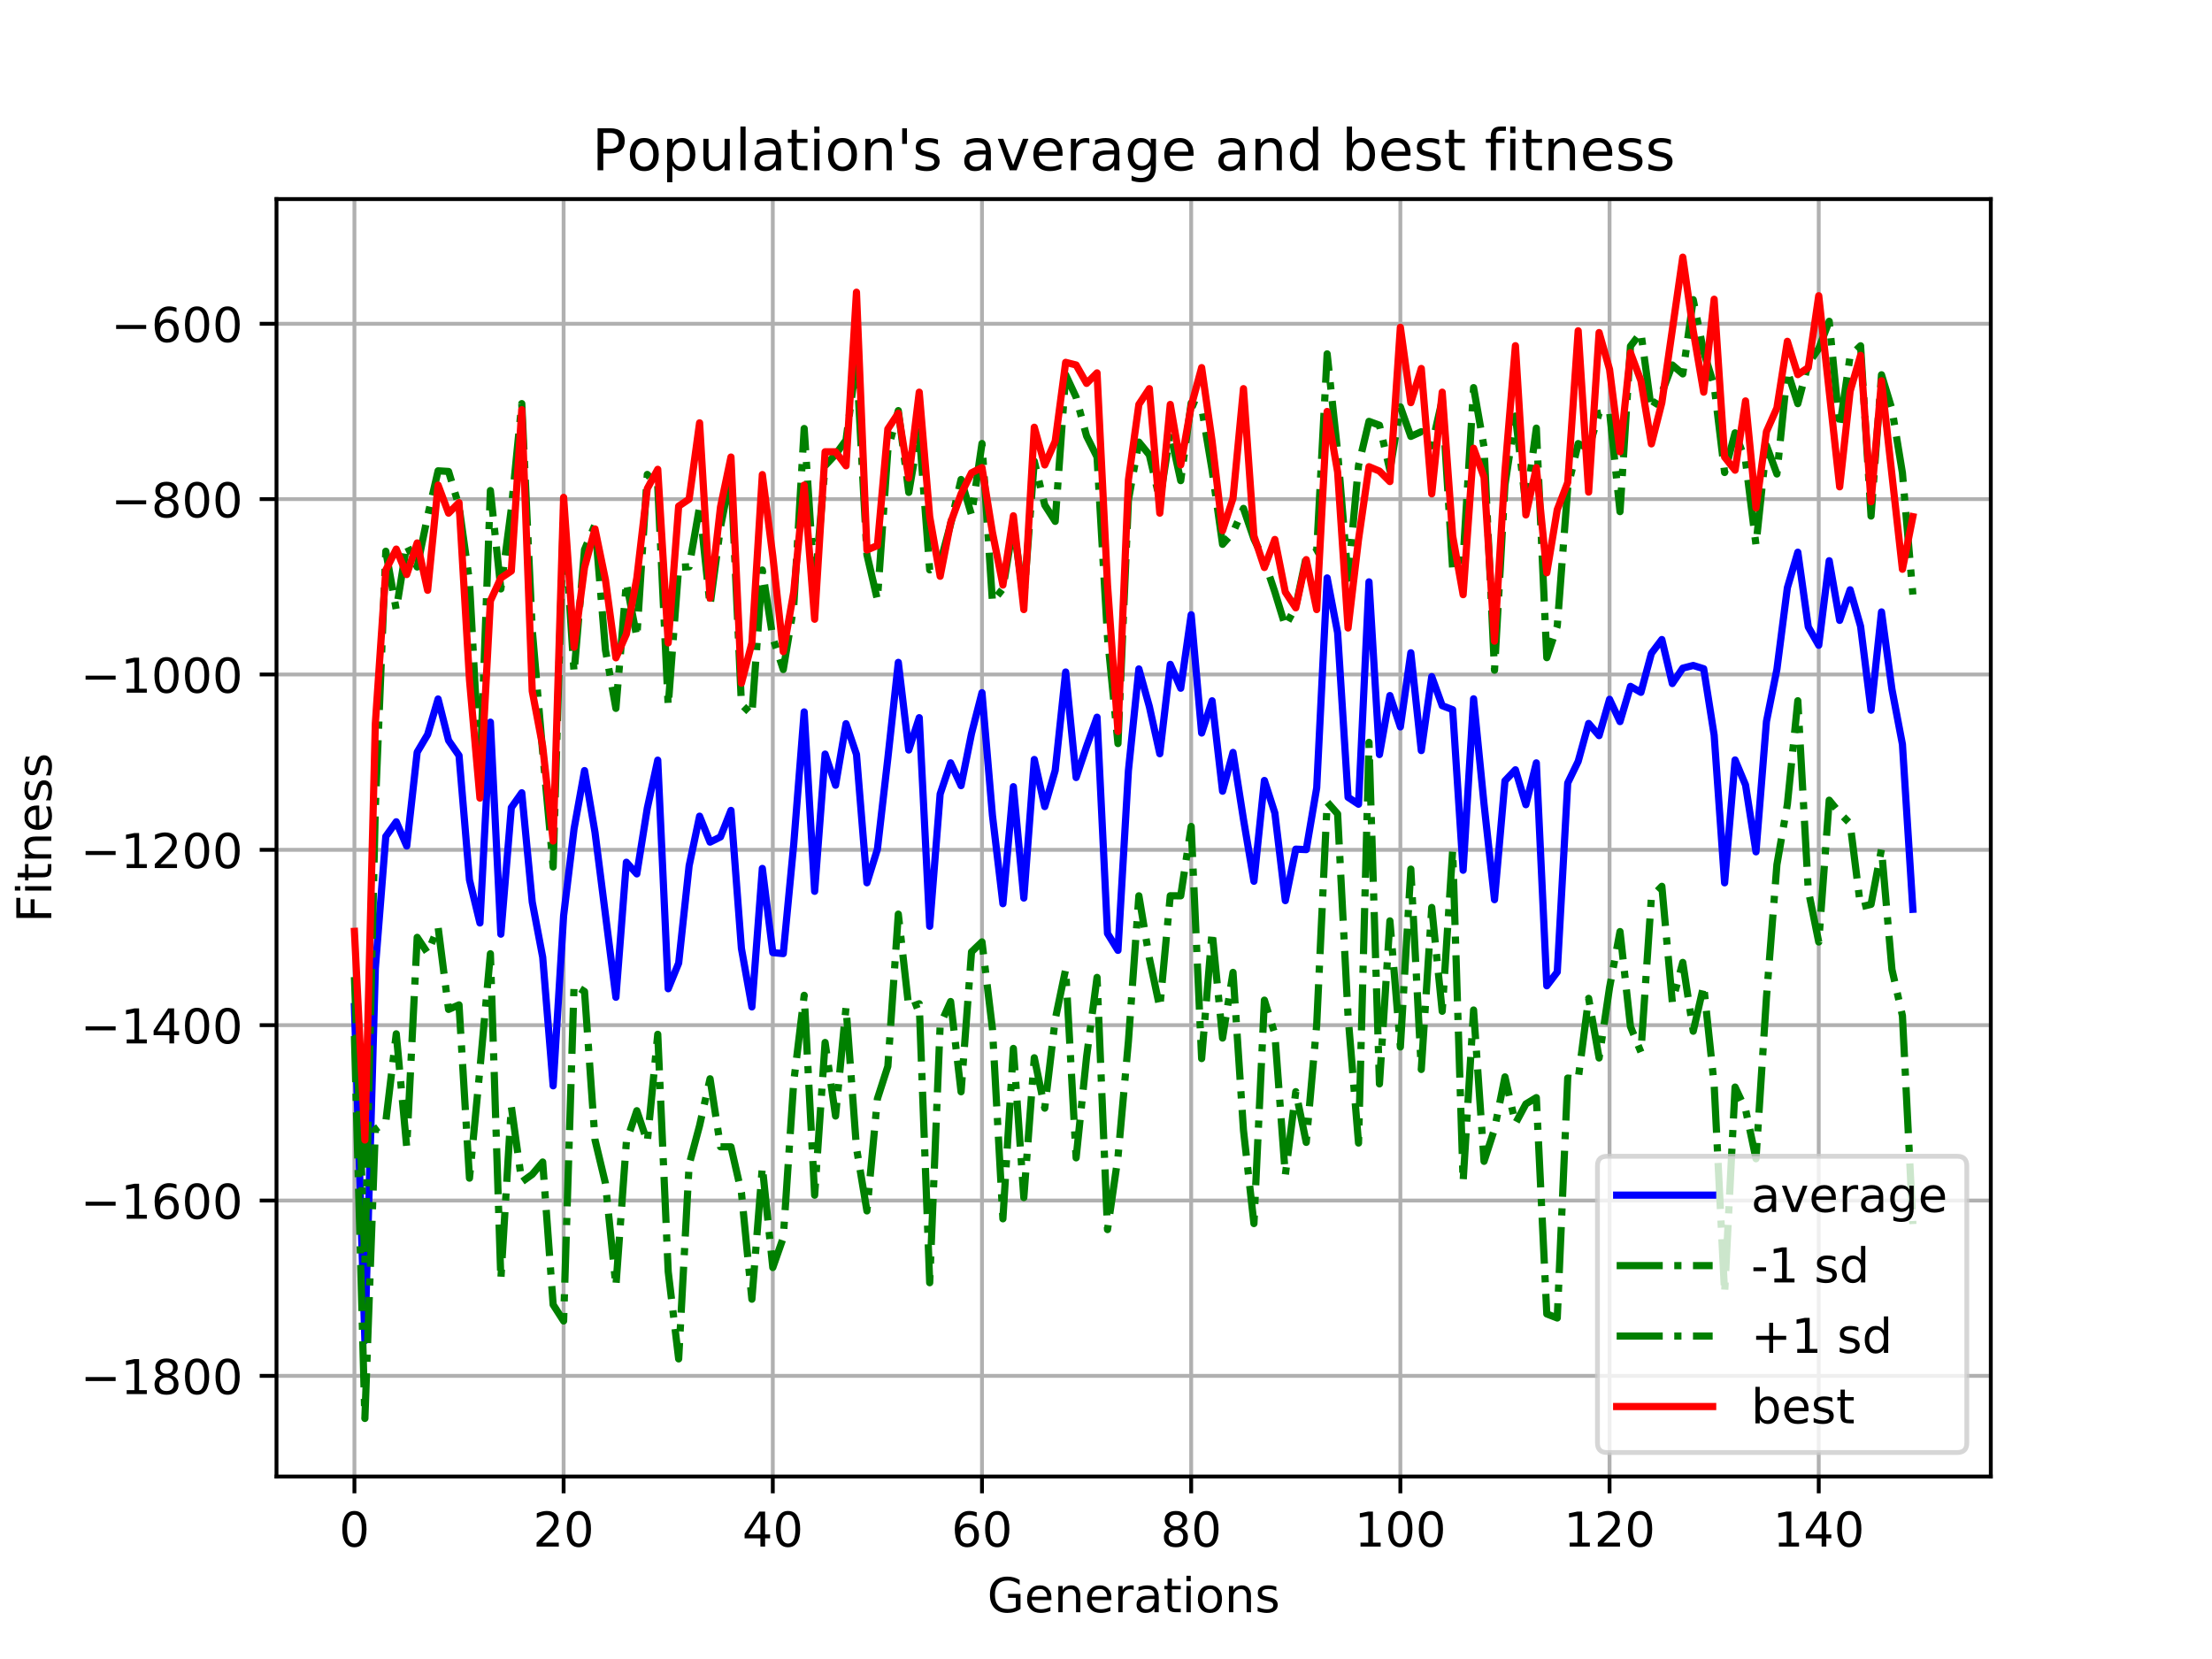 <?xml version="1.0" encoding="utf-8" standalone="no"?>
<!DOCTYPE svg PUBLIC "-//W3C//DTD SVG 1.1//EN"
  "http://www.w3.org/Graphics/SVG/1.1/DTD/svg11.dtd">
<!-- Created with matplotlib (https://matplotlib.org/) -->
<svg height="345.6pt" version="1.1" viewBox="0 0 460.8 345.6" width="460.8pt" xmlns="http://www.w3.org/2000/svg" xmlns:xlink="http://www.w3.org/1999/xlink">
 <defs>
  <style type="text/css">
*{stroke-linecap:butt;stroke-linejoin:round;}
  </style>
 </defs>
 <g id="figure_1">
  <g id="patch_1">
   <path d="M 0 345.6 
L 460.8 345.6 
L 460.8 0 
L 0 0 
z
" style="fill:#ffffff;"/>
  </g>
  <g id="axes_1">
   <g id="patch_2">
    <path d="M 57.6 307.584 
L 414.72 307.584 
L 414.72 41.472 
L 57.6 41.472 
z
" style="fill:#ffffff;"/>
   </g>
   <g id="matplotlib.axis_1">
    <g id="xtick_1">
     <g id="line2d_1">
      <path clip-path="url(#p728aa93c0d)" d="M 73.833 307.584 
L 73.833 41.472 
" style="fill:none;stroke:#b0b0b0;stroke-linecap:square;stroke-width:0.8;"/>
     </g>
     <g id="line2d_2">
      <defs>
       <path d="M 0 0 
L 0 3.5 
" id="m1c3fd3ff53" style="stroke:#000000;stroke-width:0.8;"/>
      </defs>
      <g>
       <use style="stroke:#000000;stroke-width:0.8;" x="73.833" xlink:href="#m1c3fd3ff53" y="307.584"/>
      </g>
     </g>
     <g id="text_1">
      <!-- 0 -->
      <defs>
       <path d="M 31.781 66.406 
Q 24.172 66.406 20.328 58.906 
Q 16.5 51.422 16.5 36.375 
Q 16.5 21.391 20.328 13.891 
Q 24.172 6.391 31.781 6.391 
Q 39.453 6.391 43.281 13.891 
Q 47.125 21.391 47.125 36.375 
Q 47.125 51.422 43.281 58.906 
Q 39.453 66.406 31.781 66.406 
z
M 31.781 74.219 
Q 44.047 74.219 50.516 64.516 
Q 56.984 54.828 56.984 36.375 
Q 56.984 17.969 50.516 8.266 
Q 44.047 -1.422 31.781 -1.422 
Q 19.531 -1.422 13.062 8.266 
Q 6.594 17.969 6.594 36.375 
Q 6.594 54.828 13.062 64.516 
Q 19.531 74.219 31.781 74.219 
z
" id="DejaVuSans-48"/>
      </defs>
      <g transform="translate(70.651 322.182)scale(0.1 -0.1)">
       <use xlink:href="#DejaVuSans-48"/>
      </g>
     </g>
    </g>
    <g id="xtick_2">
     <g id="line2d_3">
      <path clip-path="url(#p728aa93c0d)" d="M 117.411 307.584 
L 117.411 41.472 
" style="fill:none;stroke:#b0b0b0;stroke-linecap:square;stroke-width:0.8;"/>
     </g>
     <g id="line2d_4">
      <g>
       <use style="stroke:#000000;stroke-width:0.8;" x="117.411" xlink:href="#m1c3fd3ff53" y="307.584"/>
      </g>
     </g>
     <g id="text_2">
      <!-- 20 -->
      <defs>
       <path d="M 19.188 8.297 
L 53.609 8.297 
L 53.609 0 
L 7.328 0 
L 7.328 8.297 
Q 12.938 14.109 22.625 23.891 
Q 32.328 33.688 34.812 36.531 
Q 39.547 41.844 41.422 45.531 
Q 43.312 49.219 43.312 52.781 
Q 43.312 58.594 39.234 62.25 
Q 35.156 65.922 28.609 65.922 
Q 23.969 65.922 18.812 64.312 
Q 13.672 62.703 7.812 59.422 
L 7.812 69.391 
Q 13.766 71.781 18.938 73 
Q 24.125 74.219 28.422 74.219 
Q 39.75 74.219 46.484 68.547 
Q 53.219 62.891 53.219 53.422 
Q 53.219 48.922 51.531 44.891 
Q 49.859 40.875 45.406 35.406 
Q 44.188 33.984 37.641 27.219 
Q 31.109 20.453 19.188 8.297 
z
" id="DejaVuSans-50"/>
      </defs>
      <g transform="translate(111.048 322.182)scale(0.1 -0.1)">
       <use xlink:href="#DejaVuSans-50"/>
       <use x="63.623" xlink:href="#DejaVuSans-48"/>
      </g>
     </g>
    </g>
    <g id="xtick_3">
     <g id="line2d_5">
      <path clip-path="url(#p728aa93c0d)" d="M 160.988 307.584 
L 160.988 41.472 
" style="fill:none;stroke:#b0b0b0;stroke-linecap:square;stroke-width:0.8;"/>
     </g>
     <g id="line2d_6">
      <g>
       <use style="stroke:#000000;stroke-width:0.8;" x="160.988" xlink:href="#m1c3fd3ff53" y="307.584"/>
      </g>
     </g>
     <g id="text_3">
      <!-- 40 -->
      <defs>
       <path d="M 37.797 64.312 
L 12.891 25.391 
L 37.797 25.391 
z
M 35.203 72.906 
L 47.609 72.906 
L 47.609 25.391 
L 58.016 25.391 
L 58.016 17.188 
L 47.609 17.188 
L 47.609 0 
L 37.797 0 
L 37.797 17.188 
L 4.891 17.188 
L 4.891 26.703 
z
" id="DejaVuSans-52"/>
      </defs>
      <g transform="translate(154.626 322.182)scale(0.1 -0.1)">
       <use xlink:href="#DejaVuSans-52"/>
       <use x="63.623" xlink:href="#DejaVuSans-48"/>
      </g>
     </g>
    </g>
    <g id="xtick_4">
     <g id="line2d_7">
      <path clip-path="url(#p728aa93c0d)" d="M 204.566 307.584 
L 204.566 41.472 
" style="fill:none;stroke:#b0b0b0;stroke-linecap:square;stroke-width:0.8;"/>
     </g>
     <g id="line2d_8">
      <g>
       <use style="stroke:#000000;stroke-width:0.8;" x="204.566" xlink:href="#m1c3fd3ff53" y="307.584"/>
      </g>
     </g>
     <g id="text_4">
      <!-- 60 -->
      <defs>
       <path d="M 33.016 40.375 
Q 26.375 40.375 22.484 35.828 
Q 18.609 31.297 18.609 23.391 
Q 18.609 15.531 22.484 10.953 
Q 26.375 6.391 33.016 6.391 
Q 39.656 6.391 43.531 10.953 
Q 47.406 15.531 47.406 23.391 
Q 47.406 31.297 43.531 35.828 
Q 39.656 40.375 33.016 40.375 
z
M 52.594 71.297 
L 52.594 62.312 
Q 48.875 64.062 45.094 64.984 
Q 41.312 65.922 37.594 65.922 
Q 27.828 65.922 22.672 59.328 
Q 17.531 52.734 16.797 39.406 
Q 19.672 43.656 24.016 45.922 
Q 28.375 48.188 33.594 48.188 
Q 44.578 48.188 50.953 41.516 
Q 57.328 34.859 57.328 23.391 
Q 57.328 12.156 50.688 5.359 
Q 44.047 -1.422 33.016 -1.422 
Q 20.359 -1.422 13.672 8.266 
Q 6.984 17.969 6.984 36.375 
Q 6.984 53.656 15.188 63.938 
Q 23.391 74.219 37.203 74.219 
Q 40.922 74.219 44.703 73.484 
Q 48.484 72.75 52.594 71.297 
z
" id="DejaVuSans-54"/>
      </defs>
      <g transform="translate(198.204 322.182)scale(0.1 -0.1)">
       <use xlink:href="#DejaVuSans-54"/>
       <use x="63.623" xlink:href="#DejaVuSans-48"/>
      </g>
     </g>
    </g>
    <g id="xtick_5">
     <g id="line2d_9">
      <path clip-path="url(#p728aa93c0d)" d="M 248.144 307.584 
L 248.144 41.472 
" style="fill:none;stroke:#b0b0b0;stroke-linecap:square;stroke-width:0.8;"/>
     </g>
     <g id="line2d_10">
      <g>
       <use style="stroke:#000000;stroke-width:0.8;" x="248.144" xlink:href="#m1c3fd3ff53" y="307.584"/>
      </g>
     </g>
     <g id="text_5">
      <!-- 80 -->
      <defs>
       <path d="M 31.781 34.625 
Q 24.75 34.625 20.719 30.859 
Q 16.703 27.094 16.703 20.516 
Q 16.703 13.922 20.719 10.156 
Q 24.75 6.391 31.781 6.391 
Q 38.812 6.391 42.859 10.172 
Q 46.922 13.969 46.922 20.516 
Q 46.922 27.094 42.891 30.859 
Q 38.875 34.625 31.781 34.625 
z
M 21.922 38.812 
Q 15.578 40.375 12.031 44.719 
Q 8.5 49.078 8.5 55.328 
Q 8.5 64.062 14.719 69.141 
Q 20.953 74.219 31.781 74.219 
Q 42.672 74.219 48.875 69.141 
Q 55.078 64.062 55.078 55.328 
Q 55.078 49.078 51.531 44.719 
Q 48 40.375 41.703 38.812 
Q 48.828 37.156 52.797 32.312 
Q 56.781 27.484 56.781 20.516 
Q 56.781 9.906 50.312 4.234 
Q 43.844 -1.422 31.781 -1.422 
Q 19.734 -1.422 13.25 4.234 
Q 6.781 9.906 6.781 20.516 
Q 6.781 27.484 10.781 32.312 
Q 14.797 37.156 21.922 38.812 
z
M 18.312 54.391 
Q 18.312 48.734 21.844 45.562 
Q 25.391 42.391 31.781 42.391 
Q 38.141 42.391 41.719 45.562 
Q 45.312 48.734 45.312 54.391 
Q 45.312 60.062 41.719 63.234 
Q 38.141 66.406 31.781 66.406 
Q 25.391 66.406 21.844 63.234 
Q 18.312 60.062 18.312 54.391 
z
" id="DejaVuSans-56"/>
      </defs>
      <g transform="translate(241.781 322.182)scale(0.1 -0.1)">
       <use xlink:href="#DejaVuSans-56"/>
       <use x="63.623" xlink:href="#DejaVuSans-48"/>
      </g>
     </g>
    </g>
    <g id="xtick_6">
     <g id="line2d_11">
      <path clip-path="url(#p728aa93c0d)" d="M 291.722 307.584 
L 291.722 41.472 
" style="fill:none;stroke:#b0b0b0;stroke-linecap:square;stroke-width:0.8;"/>
     </g>
     <g id="line2d_12">
      <g>
       <use style="stroke:#000000;stroke-width:0.8;" x="291.722" xlink:href="#m1c3fd3ff53" y="307.584"/>
      </g>
     </g>
     <g id="text_6">
      <!-- 100 -->
      <defs>
       <path d="M 12.406 8.297 
L 28.516 8.297 
L 28.516 63.922 
L 10.984 60.406 
L 10.984 69.391 
L 28.422 72.906 
L 38.281 72.906 
L 38.281 8.297 
L 54.391 8.297 
L 54.391 0 
L 12.406 0 
z
" id="DejaVuSans-49"/>
      </defs>
      <g transform="translate(282.178 322.182)scale(0.1 -0.1)">
       <use xlink:href="#DejaVuSans-49"/>
       <use x="63.623" xlink:href="#DejaVuSans-48"/>
       <use x="127.246" xlink:href="#DejaVuSans-48"/>
      </g>
     </g>
    </g>
    <g id="xtick_7">
     <g id="line2d_13">
      <path clip-path="url(#p728aa93c0d)" d="M 335.299 307.584 
L 335.299 41.472 
" style="fill:none;stroke:#b0b0b0;stroke-linecap:square;stroke-width:0.8;"/>
     </g>
     <g id="line2d_14">
      <g>
       <use style="stroke:#000000;stroke-width:0.8;" x="335.299" xlink:href="#m1c3fd3ff53" y="307.584"/>
      </g>
     </g>
     <g id="text_7">
      <!-- 120 -->
      <g transform="translate(325.756 322.182)scale(0.1 -0.1)">
       <use xlink:href="#DejaVuSans-49"/>
       <use x="63.623" xlink:href="#DejaVuSans-50"/>
       <use x="127.246" xlink:href="#DejaVuSans-48"/>
      </g>
     </g>
    </g>
    <g id="xtick_8">
     <g id="line2d_15">
      <path clip-path="url(#p728aa93c0d)" d="M 378.877 307.584 
L 378.877 41.472 
" style="fill:none;stroke:#b0b0b0;stroke-linecap:square;stroke-width:0.8;"/>
     </g>
     <g id="line2d_16">
      <g>
       <use style="stroke:#000000;stroke-width:0.8;" x="378.877" xlink:href="#m1c3fd3ff53" y="307.584"/>
      </g>
     </g>
     <g id="text_8">
      <!-- 140 -->
      <g transform="translate(369.334 322.182)scale(0.1 -0.1)">
       <use xlink:href="#DejaVuSans-49"/>
       <use x="63.623" xlink:href="#DejaVuSans-52"/>
       <use x="127.246" xlink:href="#DejaVuSans-48"/>
      </g>
     </g>
    </g>
    <g id="text_9">
     <!-- Generations -->
     <defs>
      <path d="M 59.516 10.406 
L 59.516 29.984 
L 43.406 29.984 
L 43.406 38.094 
L 69.281 38.094 
L 69.281 6.781 
Q 63.578 2.734 56.688 0.656 
Q 49.812 -1.422 42 -1.422 
Q 24.906 -1.422 15.25 8.562 
Q 5.609 18.562 5.609 36.375 
Q 5.609 54.25 15.25 64.234 
Q 24.906 74.219 42 74.219 
Q 49.125 74.219 55.547 72.453 
Q 61.969 70.703 67.391 67.281 
L 67.391 56.781 
Q 61.922 61.422 55.766 63.766 
Q 49.609 66.109 42.828 66.109 
Q 29.438 66.109 22.719 58.641 
Q 16.016 51.172 16.016 36.375 
Q 16.016 21.625 22.719 14.156 
Q 29.438 6.688 42.828 6.688 
Q 48.047 6.688 52.141 7.594 
Q 56.25 8.5 59.516 10.406 
z
" id="DejaVuSans-71"/>
      <path d="M 56.203 29.594 
L 56.203 25.203 
L 14.891 25.203 
Q 15.484 15.922 20.484 11.062 
Q 25.484 6.203 34.422 6.203 
Q 39.594 6.203 44.453 7.469 
Q 49.312 8.734 54.109 11.281 
L 54.109 2.781 
Q 49.266 0.734 44.188 -0.344 
Q 39.109 -1.422 33.891 -1.422 
Q 20.797 -1.422 13.156 6.188 
Q 5.516 13.812 5.516 26.812 
Q 5.516 40.234 12.766 48.109 
Q 20.016 56 32.328 56 
Q 43.359 56 49.781 48.891 
Q 56.203 41.797 56.203 29.594 
z
M 47.219 32.234 
Q 47.125 39.594 43.094 43.984 
Q 39.062 48.391 32.422 48.391 
Q 24.906 48.391 20.391 44.141 
Q 15.875 39.891 15.188 32.172 
z
" id="DejaVuSans-101"/>
      <path d="M 54.891 33.016 
L 54.891 0 
L 45.906 0 
L 45.906 32.719 
Q 45.906 40.484 42.875 44.328 
Q 39.844 48.188 33.797 48.188 
Q 26.516 48.188 22.312 43.547 
Q 18.109 38.922 18.109 30.906 
L 18.109 0 
L 9.078 0 
L 9.078 54.688 
L 18.109 54.688 
L 18.109 46.188 
Q 21.344 51.125 25.703 53.562 
Q 30.078 56 35.797 56 
Q 45.219 56 50.047 50.172 
Q 54.891 44.344 54.891 33.016 
z
" id="DejaVuSans-110"/>
      <path d="M 41.109 46.297 
Q 39.594 47.172 37.812 47.578 
Q 36.031 48 33.891 48 
Q 26.266 48 22.188 43.047 
Q 18.109 38.094 18.109 28.812 
L 18.109 0 
L 9.078 0 
L 9.078 54.688 
L 18.109 54.688 
L 18.109 46.188 
Q 20.953 51.172 25.484 53.578 
Q 30.031 56 36.531 56 
Q 37.453 56 38.578 55.875 
Q 39.703 55.766 41.062 55.516 
z
" id="DejaVuSans-114"/>
      <path d="M 34.281 27.484 
Q 23.391 27.484 19.188 25 
Q 14.984 22.516 14.984 16.5 
Q 14.984 11.719 18.141 8.906 
Q 21.297 6.109 26.703 6.109 
Q 34.188 6.109 38.703 11.406 
Q 43.219 16.703 43.219 25.484 
L 43.219 27.484 
z
M 52.203 31.203 
L 52.203 0 
L 43.219 0 
L 43.219 8.297 
Q 40.141 3.328 35.547 0.953 
Q 30.953 -1.422 24.312 -1.422 
Q 15.922 -1.422 10.953 3.297 
Q 6 8.016 6 15.922 
Q 6 25.141 12.172 29.828 
Q 18.359 34.516 30.609 34.516 
L 43.219 34.516 
L 43.219 35.406 
Q 43.219 41.609 39.141 45 
Q 35.062 48.391 27.688 48.391 
Q 23 48.391 18.547 47.266 
Q 14.109 46.141 10.016 43.891 
L 10.016 52.203 
Q 14.938 54.109 19.578 55.047 
Q 24.219 56 28.609 56 
Q 40.484 56 46.344 49.844 
Q 52.203 43.703 52.203 31.203 
z
" id="DejaVuSans-97"/>
      <path d="M 18.312 70.219 
L 18.312 54.688 
L 36.812 54.688 
L 36.812 47.703 
L 18.312 47.703 
L 18.312 18.016 
Q 18.312 11.328 20.141 9.422 
Q 21.969 7.516 27.594 7.516 
L 36.812 7.516 
L 36.812 0 
L 27.594 0 
Q 17.188 0 13.234 3.875 
Q 9.281 7.766 9.281 18.016 
L 9.281 47.703 
L 2.688 47.703 
L 2.688 54.688 
L 9.281 54.688 
L 9.281 70.219 
z
" id="DejaVuSans-116"/>
      <path d="M 9.422 54.688 
L 18.406 54.688 
L 18.406 0 
L 9.422 0 
z
M 9.422 75.984 
L 18.406 75.984 
L 18.406 64.594 
L 9.422 64.594 
z
" id="DejaVuSans-105"/>
      <path d="M 30.609 48.391 
Q 23.391 48.391 19.188 42.75 
Q 14.984 37.109 14.984 27.297 
Q 14.984 17.484 19.156 11.844 
Q 23.344 6.203 30.609 6.203 
Q 37.797 6.203 41.984 11.859 
Q 46.188 17.531 46.188 27.297 
Q 46.188 37.016 41.984 42.703 
Q 37.797 48.391 30.609 48.391 
z
M 30.609 56 
Q 42.328 56 49.016 48.375 
Q 55.719 40.766 55.719 27.297 
Q 55.719 13.875 49.016 6.219 
Q 42.328 -1.422 30.609 -1.422 
Q 18.844 -1.422 12.172 6.219 
Q 5.516 13.875 5.516 27.297 
Q 5.516 40.766 12.172 48.375 
Q 18.844 56 30.609 56 
z
" id="DejaVuSans-111"/>
      <path d="M 44.281 53.078 
L 44.281 44.578 
Q 40.484 46.531 36.375 47.5 
Q 32.281 48.484 27.875 48.484 
Q 21.188 48.484 17.844 46.438 
Q 14.5 44.391 14.5 40.281 
Q 14.5 37.156 16.891 35.375 
Q 19.281 33.594 26.516 31.984 
L 29.594 31.297 
Q 39.156 29.25 43.188 25.516 
Q 47.219 21.781 47.219 15.094 
Q 47.219 7.469 41.188 3.016 
Q 35.156 -1.422 24.609 -1.422 
Q 20.219 -1.422 15.453 -0.562 
Q 10.688 0.297 5.422 2 
L 5.422 11.281 
Q 10.406 8.688 15.234 7.391 
Q 20.062 6.109 24.812 6.109 
Q 31.156 6.109 34.562 8.281 
Q 37.984 10.453 37.984 14.406 
Q 37.984 18.062 35.516 20.016 
Q 33.062 21.969 24.703 23.781 
L 21.578 24.516 
Q 13.234 26.266 9.516 29.906 
Q 5.812 33.547 5.812 39.891 
Q 5.812 47.609 11.281 51.797 
Q 16.75 56 26.812 56 
Q 31.781 56 36.172 55.266 
Q 40.578 54.547 44.281 53.078 
z
" id="DejaVuSans-115"/>
     </defs>
     <g transform="translate(205.662 335.861)scale(0.1 -0.1)">
      <use xlink:href="#DejaVuSans-71"/>
      <use x="77.49" xlink:href="#DejaVuSans-101"/>
      <use x="139.014" xlink:href="#DejaVuSans-110"/>
      <use x="202.393" xlink:href="#DejaVuSans-101"/>
      <use x="263.916" xlink:href="#DejaVuSans-114"/>
      <use x="305.029" xlink:href="#DejaVuSans-97"/>
      <use x="366.309" xlink:href="#DejaVuSans-116"/>
      <use x="405.518" xlink:href="#DejaVuSans-105"/>
      <use x="433.301" xlink:href="#DejaVuSans-111"/>
      <use x="494.482" xlink:href="#DejaVuSans-110"/>
      <use x="557.861" xlink:href="#DejaVuSans-115"/>
     </g>
    </g>
   </g>
   <g id="matplotlib.axis_2">
    <g id="ytick_1">
     <g id="line2d_17">
      <path clip-path="url(#p728aa93c0d)" d="M 57.6 286.617 
L 414.72 286.617 
" style="fill:none;stroke:#b0b0b0;stroke-linecap:square;stroke-width:0.8;"/>
     </g>
     <g id="line2d_18">
      <defs>
       <path d="M 0 0 
L -3.5 0 
" id="m22ca038b5f" style="stroke:#000000;stroke-width:0.8;"/>
      </defs>
      <g>
       <use style="stroke:#000000;stroke-width:0.8;" x="57.6" xlink:href="#m22ca038b5f" y="286.617"/>
      </g>
     </g>
     <g id="text_10">
      <!-- −1800 -->
      <defs>
       <path d="M 10.594 35.5 
L 73.188 35.5 
L 73.188 27.203 
L 10.594 27.203 
z
" id="DejaVuSans-8722"/>
      </defs>
      <g transform="translate(16.77 290.416)scale(0.1 -0.1)">
       <use xlink:href="#DejaVuSans-8722"/>
       <use x="83.789" xlink:href="#DejaVuSans-49"/>
       <use x="147.412" xlink:href="#DejaVuSans-56"/>
       <use x="211.035" xlink:href="#DejaVuSans-48"/>
       <use x="274.658" xlink:href="#DejaVuSans-48"/>
      </g>
     </g>
    </g>
    <g id="ytick_2">
     <g id="line2d_19">
      <path clip-path="url(#p728aa93c0d)" d="M 57.6 250.089 
L 414.72 250.089 
" style="fill:none;stroke:#b0b0b0;stroke-linecap:square;stroke-width:0.8;"/>
     </g>
     <g id="line2d_20">
      <g>
       <use style="stroke:#000000;stroke-width:0.8;" x="57.6" xlink:href="#m22ca038b5f" y="250.089"/>
      </g>
     </g>
     <g id="text_11">
      <!-- −1600 -->
      <g transform="translate(16.77 253.888)scale(0.1 -0.1)">
       <use xlink:href="#DejaVuSans-8722"/>
       <use x="83.789" xlink:href="#DejaVuSans-49"/>
       <use x="147.412" xlink:href="#DejaVuSans-54"/>
       <use x="211.035" xlink:href="#DejaVuSans-48"/>
       <use x="274.658" xlink:href="#DejaVuSans-48"/>
      </g>
     </g>
    </g>
    <g id="ytick_3">
     <g id="line2d_21">
      <path clip-path="url(#p728aa93c0d)" d="M 57.6 213.561 
L 414.72 213.561 
" style="fill:none;stroke:#b0b0b0;stroke-linecap:square;stroke-width:0.8;"/>
     </g>
     <g id="line2d_22">
      <g>
       <use style="stroke:#000000;stroke-width:0.8;" x="57.6" xlink:href="#m22ca038b5f" y="213.561"/>
      </g>
     </g>
     <g id="text_12">
      <!-- −1400 -->
      <g transform="translate(16.77 217.36)scale(0.1 -0.1)">
       <use xlink:href="#DejaVuSans-8722"/>
       <use x="83.789" xlink:href="#DejaVuSans-49"/>
       <use x="147.412" xlink:href="#DejaVuSans-52"/>
       <use x="211.035" xlink:href="#DejaVuSans-48"/>
       <use x="274.658" xlink:href="#DejaVuSans-48"/>
      </g>
     </g>
    </g>
    <g id="ytick_4">
     <g id="line2d_23">
      <path clip-path="url(#p728aa93c0d)" d="M 57.6 177.033 
L 414.72 177.033 
" style="fill:none;stroke:#b0b0b0;stroke-linecap:square;stroke-width:0.8;"/>
     </g>
     <g id="line2d_24">
      <g>
       <use style="stroke:#000000;stroke-width:0.8;" x="57.6" xlink:href="#m22ca038b5f" y="177.033"/>
      </g>
     </g>
     <g id="text_13">
      <!-- −1200 -->
      <g transform="translate(16.77 180.832)scale(0.1 -0.1)">
       <use xlink:href="#DejaVuSans-8722"/>
       <use x="83.789" xlink:href="#DejaVuSans-49"/>
       <use x="147.412" xlink:href="#DejaVuSans-50"/>
       <use x="211.035" xlink:href="#DejaVuSans-48"/>
       <use x="274.658" xlink:href="#DejaVuSans-48"/>
      </g>
     </g>
    </g>
    <g id="ytick_5">
     <g id="line2d_25">
      <path clip-path="url(#p728aa93c0d)" d="M 57.6 140.505 
L 414.72 140.505 
" style="fill:none;stroke:#b0b0b0;stroke-linecap:square;stroke-width:0.8;"/>
     </g>
     <g id="line2d_26">
      <g>
       <use style="stroke:#000000;stroke-width:0.8;" x="57.6" xlink:href="#m22ca038b5f" y="140.505"/>
      </g>
     </g>
     <g id="text_14">
      <!-- −1000 -->
      <g transform="translate(16.77 144.304)scale(0.1 -0.1)">
       <use xlink:href="#DejaVuSans-8722"/>
       <use x="83.789" xlink:href="#DejaVuSans-49"/>
       <use x="147.412" xlink:href="#DejaVuSans-48"/>
       <use x="211.035" xlink:href="#DejaVuSans-48"/>
       <use x="274.658" xlink:href="#DejaVuSans-48"/>
      </g>
     </g>
    </g>
    <g id="ytick_6">
     <g id="line2d_27">
      <path clip-path="url(#p728aa93c0d)" d="M 57.6 103.977 
L 414.72 103.977 
" style="fill:none;stroke:#b0b0b0;stroke-linecap:square;stroke-width:0.8;"/>
     </g>
     <g id="line2d_28">
      <g>
       <use style="stroke:#000000;stroke-width:0.8;" x="57.6" xlink:href="#m22ca038b5f" y="103.977"/>
      </g>
     </g>
     <g id="text_15">
      <!-- −800 -->
      <g transform="translate(23.133 107.776)scale(0.1 -0.1)">
       <use xlink:href="#DejaVuSans-8722"/>
       <use x="83.789" xlink:href="#DejaVuSans-56"/>
       <use x="147.412" xlink:href="#DejaVuSans-48"/>
       <use x="211.035" xlink:href="#DejaVuSans-48"/>
      </g>
     </g>
    </g>
    <g id="ytick_7">
     <g id="line2d_29">
      <path clip-path="url(#p728aa93c0d)" d="M 57.6 67.449 
L 414.72 67.449 
" style="fill:none;stroke:#b0b0b0;stroke-linecap:square;stroke-width:0.8;"/>
     </g>
     <g id="line2d_30">
      <g>
       <use style="stroke:#000000;stroke-width:0.8;" x="57.6" xlink:href="#m22ca038b5f" y="67.449"/>
      </g>
     </g>
     <g id="text_16">
      <!-- −600 -->
      <g transform="translate(23.133 71.248)scale(0.1 -0.1)">
       <use xlink:href="#DejaVuSans-8722"/>
       <use x="83.789" xlink:href="#DejaVuSans-54"/>
       <use x="147.412" xlink:href="#DejaVuSans-48"/>
       <use x="211.035" xlink:href="#DejaVuSans-48"/>
      </g>
     </g>
    </g>
    <g id="text_17">
     <!-- Fitness -->
     <defs>
      <path d="M 9.812 72.906 
L 51.703 72.906 
L 51.703 64.594 
L 19.672 64.594 
L 19.672 43.109 
L 48.578 43.109 
L 48.578 34.812 
L 19.672 34.812 
L 19.672 0 
L 9.812 0 
z
" id="DejaVuSans-70"/>
     </defs>
     <g transform="translate(10.691 192.202)rotate(-90)scale(0.1 -0.1)">
      <use xlink:href="#DejaVuSans-70"/>
      <use x="57.41" xlink:href="#DejaVuSans-105"/>
      <use x="85.193" xlink:href="#DejaVuSans-116"/>
      <use x="124.402" xlink:href="#DejaVuSans-110"/>
      <use x="187.781" xlink:href="#DejaVuSans-101"/>
      <use x="249.305" xlink:href="#DejaVuSans-115"/>
      <use x="301.404" xlink:href="#DejaVuSans-115"/>
     </g>
    </g>
   </g>
   <g id="line2d_31">
    <path clip-path="url(#p728aa93c0d)" d="M 73.833 209.689 
L 76.012 279.308 
L 78.191 201.722 
L 80.369 174.246 
L 82.548 171.192 
L 84.727 176.244 
L 86.906 156.69 
L 89.085 153.008 
L 91.264 145.611 
L 93.443 154.247 
L 95.622 157.388 
L 97.801 183.283 
L 99.979 192.272 
L 102.158 150.437 
L 104.337 194.603 
L 106.516 168.244 
L 108.695 165.15 
L 110.874 187.9 
L 113.053 199.399 
L 115.232 226.2 
L 117.411 190.76 
L 119.589 172.642 
L 121.768 160.529 
L 123.947 173.376 
L 128.305 207.749 
L 130.484 179.619 
L 132.663 182.048 
L 134.842 168.361 
L 137.021 158.352 
L 139.199 205.974 
L 141.378 200.63 
L 143.557 180.35 
L 145.736 170.023 
L 147.915 175.433 
L 150.094 174.344 
L 152.273 168.821 
L 154.452 197.584 
L 156.631 209.762 
L 158.809 180.908 
L 160.988 198.442 
L 163.167 198.657 
L 165.346 175.904 
L 167.525 148.304 
L 169.704 185.679 
L 171.883 157.089 
L 174.062 163.58 
L 176.241 150.758 
L 178.419 157.158 
L 180.598 183.9 
L 182.777 176.927 
L 184.956 157.951 
L 187.135 137.984 
L 189.314 156.244 
L 191.493 149.508 
L 193.672 192.966 
L 195.851 165.401 
L 198.029 158.916 
L 200.208 163.664 
L 202.387 152.794 
L 204.566 144.3 
L 206.745 169.867 
L 208.924 188.258 
L 211.103 163.883 
L 213.282 187.082 
L 215.461 158.217 
L 217.639 168.026 
L 219.818 160.493 
L 221.997 139.989 
L 224.176 161.972 
L 226.355 155.496 
L 228.534 149.403 
L 230.713 194.449 
L 232.892 197.981 
L 235.071 160.534 
L 237.249 139.354 
L 239.428 147.178 
L 241.607 157.019 
L 243.786 138.397 
L 245.965 143.372 
L 248.144 128.06 
L 250.323 152.702 
L 252.502 145.988 
L 254.681 164.822 
L 256.859 156.745 
L 259.038 170.684 
L 261.217 183.586 
L 263.396 162.586 
L 265.575 169.366 
L 267.754 187.615 
L 269.933 176.894 
L 272.112 176.989 
L 274.291 164.135 
L 276.469 120.392 
L 278.648 131.807 
L 280.827 166.093 
L 283.006 167.536 
L 285.185 121.211 
L 287.364 157.187 
L 289.543 144.895 
L 291.722 151.43 
L 293.901 135.983 
L 296.079 156.362 
L 298.258 140.95 
L 300.437 147.007 
L 302.616 147.84 
L 304.795 181.288 
L 306.974 145.575 
L 309.153 167.521 
L 311.332 187.421 
L 313.511 162.659 
L 315.689 160.361 
L 317.868 167.634 
L 320.047 158.922 
L 322.226 205.36 
L 324.405 202.489 
L 326.584 163.116 
L 328.763 158.612 
L 330.942 150.707 
L 333.121 153.249 
L 335.299 145.677 
L 337.478 150.324 
L 339.657 142.985 
L 341.836 144.231 
L 344.015 136.11 
L 346.194 133.225 
L 348.373 142.393 
L 350.552 139.19 
L 352.731 138.627 
L 354.909 139.31 
L 357.088 153.14 
L 359.267 183.911 
L 361.446 158.312 
L 363.625 163.521 
L 365.804 177.453 
L 367.983 150.305 
L 370.162 139.435 
L 372.341 122.442 
L 374.519 115.034 
L 376.698 130.606 
L 378.877 134.419 
L 381.056 116.809 
L 383.235 129.236 
L 385.414 122.862 
L 387.593 130.478 
L 389.772 147.949 
L 391.951 127.472 
L 394.129 143.602 
L 396.308 155.047 
L 398.487 189.427 
L 398.487 189.427 
" style="fill:none;stroke:#0000ff;stroke-linecap:square;stroke-width:1.5;"/>
   </g>
   <g id="line2d_32">
    <path clip-path="url(#p728aa93c0d)" d="M 73.833 215.834 
L 76.012 295.488 
L 78.191 235.272 
L 80.369 233.659 
L 82.548 215.363 
L 84.727 238.977 
L 86.906 195.266 
L 89.085 198.538 
L 91.264 193.144 
L 93.443 210.281 
L 95.622 209.337 
L 97.801 245.435 
L 99.979 222.673 
L 102.158 198.686 
L 104.337 266.524 
L 106.516 230.494 
L 108.695 246.221 
L 110.874 244.648 
L 113.053 242.067 
L 115.232 271.79 
L 117.411 275.186 
L 119.589 205.158 
L 121.768 206.554 
L 123.947 237.445 
L 126.126 246.523 
L 128.305 267.933 
L 130.484 237.865 
L 132.663 231.381 
L 134.842 237.885 
L 137.021 215.461 
L 139.199 264.893 
L 141.378 283.083 
L 143.557 242.633 
L 145.736 234.479 
L 147.915 224.727 
L 150.094 238.899 
L 152.273 238.906 
L 154.452 248.434 
L 156.631 270.648 
L 158.809 243.074 
L 160.988 264.048 
L 163.167 257.839 
L 165.346 225.407 
L 167.525 207.342 
L 169.704 248.98 
L 171.883 217.164 
L 174.062 232.49 
L 176.241 209.821 
L 178.419 239.139 
L 180.598 252.257 
L 182.777 228.9 
L 184.956 222.131 
L 187.135 190.429 
L 189.314 209.911 
L 191.493 209.099 
L 193.672 267.213 
L 195.851 213.539 
L 198.029 208.635 
L 200.208 227.438 
L 202.387 198.295 
L 204.566 196.209 
L 206.745 214.337 
L 208.924 253.9 
L 211.103 218.409 
L 213.282 249.472 
L 215.461 220.352 
L 217.639 230.853 
L 219.818 212.375 
L 221.997 201.904 
L 224.176 241.199 
L 226.355 220.154 
L 228.534 203.61 
L 230.713 256.143 
L 232.892 241.065 
L 235.071 216.897 
L 237.249 186.609 
L 239.428 199.591 
L 241.607 209.893 
L 243.786 186.599 
L 245.965 186.618 
L 248.144 172.161 
L 250.323 220.524 
L 252.502 194.031 
L 254.681 216.252 
L 256.859 202.565 
L 259.038 235.459 
L 261.217 254.892 
L 263.396 208.346 
L 265.575 215.41 
L 267.754 244.789 
L 269.933 227.414 
L 272.112 237.979 
L 274.291 213.485 
L 276.469 167.07 
L 278.648 169.547 
L 280.827 211.723 
L 283.006 238.119 
L 285.185 154.645 
L 287.364 225.795 
L 289.543 191.836 
L 291.722 218.107 
L 293.901 181.054 
L 296.079 222.792 
L 298.258 189.039 
L 300.437 210.67 
L 302.616 177.114 
L 304.795 246.154 
L 306.974 210.401 
L 309.153 241.924 
L 311.332 235.22 
L 313.511 224.334 
L 315.689 234.051 
L 317.868 229.979 
L 320.047 228.657 
L 322.226 273.718 
L 324.405 274.562 
L 326.584 224.579 
L 328.763 224.821 
L 330.942 207.973 
L 333.121 220.4 
L 335.299 205.719 
L 337.478 194.063 
L 339.657 213.859 
L 341.836 219.172 
L 344.015 186.895 
L 346.194 184.633 
L 348.373 208.751 
L 350.552 200.486 
L 352.731 214.824 
L 354.909 205.32 
L 357.088 225.935 
L 359.267 269.393 
L 361.446 226.457 
L 363.625 231.085 
L 365.804 241.384 
L 367.983 207.798 
L 370.162 180.128 
L 372.341 167.561 
L 374.519 145.977 
L 376.698 185.454 
L 378.877 196.237 
L 381.056 166.692 
L 383.235 169.359 
L 385.414 171.565 
L 387.593 188.922 
L 389.772 188.396 
L 391.951 176.87 
L 394.129 201.969 
L 396.308 211.585 
L 398.487 254.993 
L 398.487 254.993 
" style="fill:none;stroke:#008000;stroke-dasharray:9.6,2.4,1.5,2.4;stroke-dashoffset:0;stroke-width:1.5;"/>
   </g>
   <g id="line2d_33">
    <path clip-path="url(#p728aa93c0d)" d="M 73.833 203.544 
L 76.012 263.128 
L 78.191 168.172 
L 80.369 114.832 
L 82.548 127.021 
L 84.727 113.511 
L 86.906 118.115 
L 89.085 107.478 
L 91.264 98.079 
L 93.443 98.213 
L 95.622 105.439 
L 97.801 121.13 
L 99.979 161.871 
L 102.158 102.188 
L 104.337 122.682 
L 106.516 105.994 
L 108.695 84.079 
L 110.874 131.152 
L 113.053 156.731 
L 115.232 180.609 
L 117.411 106.334 
L 119.589 140.126 
L 121.768 114.504 
L 123.947 109.308 
L 126.126 135.407 
L 128.305 147.566 
L 130.484 121.373 
L 132.663 132.715 
L 134.842 98.837 
L 137.021 101.244 
L 139.199 147.055 
L 141.378 118.177 
L 143.557 118.067 
L 145.736 105.567 
L 147.915 126.138 
L 150.094 109.789 
L 152.273 98.737 
L 154.452 146.733 
L 156.631 148.876 
L 158.809 118.743 
L 160.988 132.836 
L 163.167 139.476 
L 165.346 126.402 
L 167.525 89.265 
L 169.704 122.378 
L 171.883 97.013 
L 174.062 94.67 
L 176.241 91.696 
L 178.419 75.176 
L 180.598 115.544 
L 182.777 124.954 
L 184.956 93.77 
L 187.135 85.539 
L 189.314 102.577 
L 191.493 89.917 
L 193.672 118.719 
L 195.851 117.264 
L 198.029 109.197 
L 200.208 99.889 
L 202.387 107.293 
L 204.566 92.391 
L 206.745 125.397 
L 208.924 122.616 
L 211.103 109.357 
L 213.282 124.691 
L 215.461 96.083 
L 217.639 105.2 
L 219.818 108.611 
L 221.997 78.074 
L 224.176 82.746 
L 226.355 90.838 
L 228.534 95.196 
L 230.713 132.755 
L 232.892 154.896 
L 235.071 104.172 
L 237.249 92.099 
L 239.428 94.766 
L 241.607 104.145 
L 243.786 90.195 
L 245.965 100.127 
L 248.144 83.958 
L 250.323 84.879 
L 252.502 97.945 
L 254.681 113.391 
L 256.859 110.925 
L 259.038 105.91 
L 261.217 112.28 
L 263.396 116.826 
L 265.575 123.321 
L 267.754 130.441 
L 269.933 126.374 
L 272.112 115.999 
L 274.291 114.784 
L 276.469 73.715 
L 278.648 94.068 
L 280.827 120.462 
L 283.006 96.952 
L 285.185 87.776 
L 287.364 88.58 
L 289.543 97.955 
L 291.722 84.754 
L 293.901 90.911 
L 296.079 89.932 
L 298.258 92.862 
L 300.437 83.344 
L 302.616 118.565 
L 304.795 116.423 
L 306.974 80.749 
L 309.153 93.117 
L 311.332 139.622 
L 313.511 100.985 
L 315.689 86.672 
L 317.868 105.289 
L 320.047 89.187 
L 322.226 137.003 
L 324.405 130.417 
L 326.584 101.652 
L 328.763 92.402 
L 330.942 93.441 
L 333.121 86.099 
L 335.299 85.635 
L 337.478 106.584 
L 339.657 72.111 
L 341.836 69.289 
L 344.015 85.326 
L 346.194 81.817 
L 348.373 76.035 
L 350.552 77.894 
L 352.731 62.431 
L 354.909 73.301 
L 357.088 80.344 
L 359.267 98.429 
L 361.446 90.167 
L 363.625 95.957 
L 365.804 113.522 
L 367.983 92.812 
L 370.162 98.741 
L 372.341 77.322 
L 374.519 84.091 
L 376.698 75.757 
L 378.877 72.601 
L 381.056 66.926 
L 383.235 89.113 
L 385.414 74.159 
L 387.593 72.034 
L 389.772 107.503 
L 391.951 78.073 
L 394.129 85.236 
L 396.308 98.508 
L 398.487 123.86 
L 398.487 123.86 
" style="fill:none;stroke:#008000;stroke-dasharray:9.6,2.4,1.5,2.4;stroke-dashoffset:0;stroke-width:1.5;"/>
   </g>
   <g id="line2d_34">
    <path clip-path="url(#p728aa93c0d)" d="M 73.833 194.018 
L 76.012 237.487 
L 78.191 150.733 
L 80.369 118.771 
L 82.548 114.387 
L 84.727 119.684 
L 86.906 113.109 
L 89.085 122.971 
L 91.264 101.054 
L 93.443 106.899 
L 95.622 104.707 
L 97.801 141.601 
L 99.979 166.257 
L 102.158 125.163 
L 104.337 120.414 
L 106.516 118.953 
L 108.695 85.347 
L 110.874 143.975 
L 113.053 155.481 
L 115.232 175.206 
L 117.411 103.611 
L 119.589 134.843 
L 121.768 118.223 
L 123.947 110.186 
L 126.126 120.78 
L 128.305 137.035 
L 130.484 132.103 
L 132.663 120.414 
L 134.842 101.785 
L 137.021 97.767 
L 139.199 133.93 
L 141.378 105.438 
L 143.557 103.977 
L 145.736 88.087 
L 147.915 124.615 
L 150.094 105.62 
L 152.273 95.21 
L 154.452 142.331 
L 156.631 133.93 
L 158.809 98.863 
L 160.988 115.848 
L 163.167 135.756 
L 165.346 123.337 
L 167.525 101.054 
L 169.704 128.998 
L 171.883 94.114 
L 174.062 94.114 
L 176.241 97.036 
L 178.419 60.874 
L 180.598 114.57 
L 182.777 113.657 
L 184.956 89.366 
L 187.135 86.078 
L 189.314 99.593 
L 191.493 81.695 
L 193.672 107.63 
L 195.851 120.049 
L 198.029 108.908 
L 200.208 102.881 
L 202.387 98.498 
L 204.566 97.402 
L 206.745 110.917 
L 208.924 121.875 
L 211.103 107.447 
L 213.282 126.989 
L 215.461 89 
L 217.639 96.854 
L 219.818 91.922 
L 221.997 75.485 
L 224.176 76.033 
L 226.355 79.868 
L 228.534 77.677 
L 230.713 121.875 
L 232.892 152.376 
L 235.071 99.959 
L 237.249 84.252 
L 239.428 80.964 
L 241.607 106.899 
L 243.786 84.252 
L 245.965 96.854 
L 248.144 84.617 
L 250.323 76.581 
L 252.502 91.922 
L 254.681 110.552 
L 256.859 103.794 
L 259.038 80.964 
L 261.217 111.648 
L 263.396 118.223 
L 265.575 112.378 
L 267.754 123.337 
L 269.933 126.624 
L 272.112 116.579 
L 274.291 126.989 
L 276.469 85.713 
L 278.648 98.315 
L 280.827 130.825 
L 283.006 112.378 
L 285.185 97.219 
L 287.364 98.132 
L 289.543 100.324 
L 291.722 68.179 
L 293.901 83.886 
L 296.079 76.763 
L 298.258 102.881 
L 300.437 81.695 
L 302.616 111.648 
L 304.795 123.885 
L 306.974 93.384 
L 309.153 99.411 
L 311.332 133.564 
L 313.511 98.132 
L 315.689 72.015 
L 317.868 107.264 
L 320.047 97.402 
L 322.226 119.319 
L 324.405 106.168 
L 326.584 100.507 
L 328.763 68.91 
L 330.942 102.516 
L 333.121 69.275 
L 335.299 76.946 
L 337.478 94.114 
L 339.657 73.476 
L 341.836 79.32 
L 344.015 92.47 
L 346.194 83.886 
L 350.552 53.568 
L 352.731 68.91 
L 354.909 81.695 
L 357.088 62.335 
L 359.267 95.21 
L 361.446 97.95 
L 363.625 83.521 
L 365.804 105.803 
L 367.983 89.913 
L 370.162 84.982 
L 372.341 71.101 
L 374.519 78.042 
L 376.698 76.581 
L 378.877 61.604 
L 383.235 101.42 
L 385.414 81.512 
L 387.593 74.024 
L 389.772 104.525 
L 391.951 79.32 
L 396.308 118.588 
L 398.487 107.63 
L 398.487 107.63 
" style="fill:none;stroke:#ff0000;stroke-linecap:square;stroke-width:1.5;"/>
   </g>
   <g id="patch_3">
    <path d="M 57.6 307.584 
L 57.6 41.472 
" style="fill:none;stroke:#000000;stroke-linecap:square;stroke-linejoin:miter;stroke-width:0.8;"/>
   </g>
   <g id="patch_4">
    <path d="M 414.72 307.584 
L 414.72 41.472 
" style="fill:none;stroke:#000000;stroke-linecap:square;stroke-linejoin:miter;stroke-width:0.8;"/>
   </g>
   <g id="patch_5">
    <path d="M 57.6 307.584 
L 414.72 307.584 
" style="fill:none;stroke:#000000;stroke-linecap:square;stroke-linejoin:miter;stroke-width:0.8;"/>
   </g>
   <g id="patch_6">
    <path d="M 57.6 41.472 
L 414.72 41.472 
" style="fill:none;stroke:#000000;stroke-linecap:square;stroke-linejoin:miter;stroke-width:0.8;"/>
   </g>
   <g id="text_18">
    <!-- Population's average and best fitness -->
    <defs>
     <path d="M 19.672 64.797 
L 19.672 37.406 
L 32.078 37.406 
Q 38.969 37.406 42.719 40.969 
Q 46.484 44.531 46.484 51.125 
Q 46.484 57.672 42.719 61.234 
Q 38.969 64.797 32.078 64.797 
z
M 9.812 72.906 
L 32.078 72.906 
Q 44.344 72.906 50.609 67.359 
Q 56.891 61.812 56.891 51.125 
Q 56.891 40.328 50.609 34.812 
Q 44.344 29.297 32.078 29.297 
L 19.672 29.297 
L 19.672 0 
L 9.812 0 
z
" id="DejaVuSans-80"/>
     <path d="M 18.109 8.203 
L 18.109 -20.797 
L 9.078 -20.797 
L 9.078 54.688 
L 18.109 54.688 
L 18.109 46.391 
Q 20.953 51.266 25.266 53.625 
Q 29.594 56 35.594 56 
Q 45.562 56 51.781 48.094 
Q 58.016 40.188 58.016 27.297 
Q 58.016 14.406 51.781 6.484 
Q 45.562 -1.422 35.594 -1.422 
Q 29.594 -1.422 25.266 0.953 
Q 20.953 3.328 18.109 8.203 
z
M 48.688 27.297 
Q 48.688 37.203 44.609 42.844 
Q 40.531 48.484 33.406 48.484 
Q 26.266 48.484 22.188 42.844 
Q 18.109 37.203 18.109 27.297 
Q 18.109 17.391 22.188 11.75 
Q 26.266 6.109 33.406 6.109 
Q 40.531 6.109 44.609 11.75 
Q 48.688 17.391 48.688 27.297 
z
" id="DejaVuSans-112"/>
     <path d="M 8.5 21.578 
L 8.5 54.688 
L 17.484 54.688 
L 17.484 21.922 
Q 17.484 14.156 20.5 10.266 
Q 23.531 6.391 29.594 6.391 
Q 36.859 6.391 41.078 11.031 
Q 45.312 15.672 45.312 23.688 
L 45.312 54.688 
L 54.297 54.688 
L 54.297 0 
L 45.312 0 
L 45.312 8.406 
Q 42.047 3.422 37.719 1 
Q 33.406 -1.422 27.688 -1.422 
Q 18.266 -1.422 13.375 4.438 
Q 8.5 10.297 8.5 21.578 
z
M 31.109 56 
z
" id="DejaVuSans-117"/>
     <path d="M 9.422 75.984 
L 18.406 75.984 
L 18.406 0 
L 9.422 0 
z
" id="DejaVuSans-108"/>
     <path d="M 17.922 72.906 
L 17.922 45.797 
L 9.625 45.797 
L 9.625 72.906 
z
" id="DejaVuSans-39"/>
     <path id="DejaVuSans-32"/>
     <path d="M 2.984 54.688 
L 12.5 54.688 
L 29.594 8.797 
L 46.688 54.688 
L 56.203 54.688 
L 35.688 0 
L 23.484 0 
z
" id="DejaVuSans-118"/>
     <path d="M 45.406 27.984 
Q 45.406 37.75 41.375 43.109 
Q 37.359 48.484 30.078 48.484 
Q 22.859 48.484 18.828 43.109 
Q 14.797 37.75 14.797 27.984 
Q 14.797 18.266 18.828 12.891 
Q 22.859 7.516 30.078 7.516 
Q 37.359 7.516 41.375 12.891 
Q 45.406 18.266 45.406 27.984 
z
M 54.391 6.781 
Q 54.391 -7.172 48.188 -13.984 
Q 42 -20.797 29.203 -20.797 
Q 24.469 -20.797 20.266 -20.094 
Q 16.062 -19.391 12.109 -17.922 
L 12.109 -9.188 
Q 16.062 -11.328 19.922 -12.344 
Q 23.781 -13.375 27.781 -13.375 
Q 36.625 -13.375 41.016 -8.766 
Q 45.406 -4.156 45.406 5.172 
L 45.406 9.625 
Q 42.625 4.781 38.281 2.391 
Q 33.938 0 27.875 0 
Q 17.828 0 11.672 7.656 
Q 5.516 15.328 5.516 27.984 
Q 5.516 40.672 11.672 48.328 
Q 17.828 56 27.875 56 
Q 33.938 56 38.281 53.609 
Q 42.625 51.219 45.406 46.391 
L 45.406 54.688 
L 54.391 54.688 
z
" id="DejaVuSans-103"/>
     <path d="M 45.406 46.391 
L 45.406 75.984 
L 54.391 75.984 
L 54.391 0 
L 45.406 0 
L 45.406 8.203 
Q 42.578 3.328 38.25 0.953 
Q 33.938 -1.422 27.875 -1.422 
Q 17.969 -1.422 11.734 6.484 
Q 5.516 14.406 5.516 27.297 
Q 5.516 40.188 11.734 48.094 
Q 17.969 56 27.875 56 
Q 33.938 56 38.25 53.625 
Q 42.578 51.266 45.406 46.391 
z
M 14.797 27.297 
Q 14.797 17.391 18.875 11.75 
Q 22.953 6.109 30.078 6.109 
Q 37.203 6.109 41.297 11.75 
Q 45.406 17.391 45.406 27.297 
Q 45.406 37.203 41.297 42.844 
Q 37.203 48.484 30.078 48.484 
Q 22.953 48.484 18.875 42.844 
Q 14.797 37.203 14.797 27.297 
z
" id="DejaVuSans-100"/>
     <path d="M 48.688 27.297 
Q 48.688 37.203 44.609 42.844 
Q 40.531 48.484 33.406 48.484 
Q 26.266 48.484 22.188 42.844 
Q 18.109 37.203 18.109 27.297 
Q 18.109 17.391 22.188 11.75 
Q 26.266 6.109 33.406 6.109 
Q 40.531 6.109 44.609 11.75 
Q 48.688 17.391 48.688 27.297 
z
M 18.109 46.391 
Q 20.953 51.266 25.266 53.625 
Q 29.594 56 35.594 56 
Q 45.562 56 51.781 48.094 
Q 58.016 40.188 58.016 27.297 
Q 58.016 14.406 51.781 6.484 
Q 45.562 -1.422 35.594 -1.422 
Q 29.594 -1.422 25.266 0.953 
Q 20.953 3.328 18.109 8.203 
L 18.109 0 
L 9.078 0 
L 9.078 75.984 
L 18.109 75.984 
z
" id="DejaVuSans-98"/>
     <path d="M 37.109 75.984 
L 37.109 68.5 
L 28.516 68.5 
Q 23.688 68.5 21.797 66.547 
Q 19.922 64.594 19.922 59.516 
L 19.922 54.688 
L 34.719 54.688 
L 34.719 47.703 
L 19.922 47.703 
L 19.922 0 
L 10.891 0 
L 10.891 47.703 
L 2.297 47.703 
L 2.297 54.688 
L 10.891 54.688 
L 10.891 58.5 
Q 10.891 67.625 15.141 71.797 
Q 19.391 75.984 28.609 75.984 
z
" id="DejaVuSans-102"/>
    </defs>
    <g transform="translate(123.315 35.472)scale(0.12 -0.12)">
     <use xlink:href="#DejaVuSans-80"/>
     <use x="60.256" xlink:href="#DejaVuSans-111"/>
     <use x="121.438" xlink:href="#DejaVuSans-112"/>
     <use x="184.914" xlink:href="#DejaVuSans-117"/>
     <use x="248.293" xlink:href="#DejaVuSans-108"/>
     <use x="276.076" xlink:href="#DejaVuSans-97"/>
     <use x="337.355" xlink:href="#DejaVuSans-116"/>
     <use x="376.564" xlink:href="#DejaVuSans-105"/>
     <use x="404.348" xlink:href="#DejaVuSans-111"/>
     <use x="465.529" xlink:href="#DejaVuSans-110"/>
     <use x="528.908" xlink:href="#DejaVuSans-39"/>
     <use x="556.398" xlink:href="#DejaVuSans-115"/>
     <use x="608.498" xlink:href="#DejaVuSans-32"/>
     <use x="640.285" xlink:href="#DejaVuSans-97"/>
     <use x="701.564" xlink:href="#DejaVuSans-118"/>
     <use x="760.744" xlink:href="#DejaVuSans-101"/>
     <use x="822.268" xlink:href="#DejaVuSans-114"/>
     <use x="863.381" xlink:href="#DejaVuSans-97"/>
     <use x="924.66" xlink:href="#DejaVuSans-103"/>
     <use x="988.137" xlink:href="#DejaVuSans-101"/>
     <use x="1049.66" xlink:href="#DejaVuSans-32"/>
     <use x="1081.447" xlink:href="#DejaVuSans-97"/>
     <use x="1142.727" xlink:href="#DejaVuSans-110"/>
     <use x="1206.105" xlink:href="#DejaVuSans-100"/>
     <use x="1269.582" xlink:href="#DejaVuSans-32"/>
     <use x="1301.369" xlink:href="#DejaVuSans-98"/>
     <use x="1364.846" xlink:href="#DejaVuSans-101"/>
     <use x="1426.369" xlink:href="#DejaVuSans-115"/>
     <use x="1478.469" xlink:href="#DejaVuSans-116"/>
     <use x="1517.678" xlink:href="#DejaVuSans-32"/>
     <use x="1549.465" xlink:href="#DejaVuSans-102"/>
     <use x="1584.67" xlink:href="#DejaVuSans-105"/>
     <use x="1612.453" xlink:href="#DejaVuSans-116"/>
     <use x="1651.662" xlink:href="#DejaVuSans-110"/>
     <use x="1715.041" xlink:href="#DejaVuSans-101"/>
     <use x="1776.564" xlink:href="#DejaVuSans-115"/>
     <use x="1828.664" xlink:href="#DejaVuSans-115"/>
    </g>
   </g>
   <g id="legend_1">
    <g id="patch_7">
     <path d="M 334.779 302.584 
L 407.72 302.584 
Q 409.72 302.584 409.72 300.584 
L 409.72 242.871 
Q 409.72 240.871 407.72 240.871 
L 334.779 240.871 
Q 332.779 240.871 332.779 242.871 
L 332.779 300.584 
Q 332.779 302.584 334.779 302.584 
z
" style="fill:#ffffff;opacity:0.8;stroke:#cccccc;stroke-linejoin:miter;"/>
    </g>
    <g id="line2d_35">
     <path d="M 336.779 248.97 
L 356.779 248.97 
" style="fill:none;stroke:#0000ff;stroke-linecap:square;stroke-width:1.5;"/>
    </g>
    <g id="line2d_36"/>
    <g id="text_19">
     <!-- average -->
     <g transform="translate(364.779 252.47)scale(0.1 -0.1)">
      <use xlink:href="#DejaVuSans-97"/>
      <use x="61.279" xlink:href="#DejaVuSans-118"/>
      <use x="120.459" xlink:href="#DejaVuSans-101"/>
      <use x="181.982" xlink:href="#DejaVuSans-114"/>
      <use x="223.096" xlink:href="#DejaVuSans-97"/>
      <use x="284.375" xlink:href="#DejaVuSans-103"/>
      <use x="347.852" xlink:href="#DejaVuSans-101"/>
     </g>
    </g>
    <g id="line2d_37">
     <path d="M 336.779 263.648 
L 356.779 263.648 
" style="fill:none;stroke:#008000;stroke-dasharray:9.6,2.4,1.5,2.4;stroke-dashoffset:0;stroke-width:1.5;"/>
    </g>
    <g id="line2d_38"/>
    <g id="text_20">
     <!-- -1 sd -->
     <defs>
      <path d="M 4.891 31.391 
L 31.203 31.391 
L 31.203 23.391 
L 4.891 23.391 
z
" id="DejaVuSans-45"/>
     </defs>
     <g transform="translate(364.779 267.148)scale(0.1 -0.1)">
      <use xlink:href="#DejaVuSans-45"/>
      <use x="36.084" xlink:href="#DejaVuSans-49"/>
      <use x="99.707" xlink:href="#DejaVuSans-32"/>
      <use x="131.494" xlink:href="#DejaVuSans-115"/>
      <use x="183.594" xlink:href="#DejaVuSans-100"/>
     </g>
    </g>
    <g id="line2d_39">
     <path d="M 336.779 278.326 
L 356.779 278.326 
" style="fill:none;stroke:#008000;stroke-dasharray:9.6,2.4,1.5,2.4;stroke-dashoffset:0;stroke-width:1.5;"/>
    </g>
    <g id="line2d_40"/>
    <g id="text_21">
     <!-- +1 sd -->
     <defs>
      <path d="M 46 62.703 
L 46 35.5 
L 73.188 35.5 
L 73.188 27.203 
L 46 27.203 
L 46 0 
L 37.797 0 
L 37.797 27.203 
L 10.594 27.203 
L 10.594 35.5 
L 37.797 35.5 
L 37.797 62.703 
z
" id="DejaVuSans-43"/>
     </defs>
     <g transform="translate(364.779 281.826)scale(0.1 -0.1)">
      <use xlink:href="#DejaVuSans-43"/>
      <use x="83.789" xlink:href="#DejaVuSans-49"/>
      <use x="147.412" xlink:href="#DejaVuSans-32"/>
      <use x="179.199" xlink:href="#DejaVuSans-115"/>
      <use x="231.299" xlink:href="#DejaVuSans-100"/>
     </g>
    </g>
    <g id="line2d_41">
     <path d="M 336.779 293.004 
L 356.779 293.004 
" style="fill:none;stroke:#ff0000;stroke-linecap:square;stroke-width:1.5;"/>
    </g>
    <g id="line2d_42"/>
    <g id="text_22">
     <!-- best -->
     <g transform="translate(364.779 296.504)scale(0.1 -0.1)">
      <use xlink:href="#DejaVuSans-98"/>
      <use x="63.477" xlink:href="#DejaVuSans-101"/>
      <use x="125" xlink:href="#DejaVuSans-115"/>
      <use x="177.1" xlink:href="#DejaVuSans-116"/>
     </g>
    </g>
   </g>
  </g>
 </g>
 <defs>
  <clipPath id="p728aa93c0d">
   <rect height="266.112" width="357.12" x="57.6" y="41.472"/>
  </clipPath>
 </defs>
</svg>
